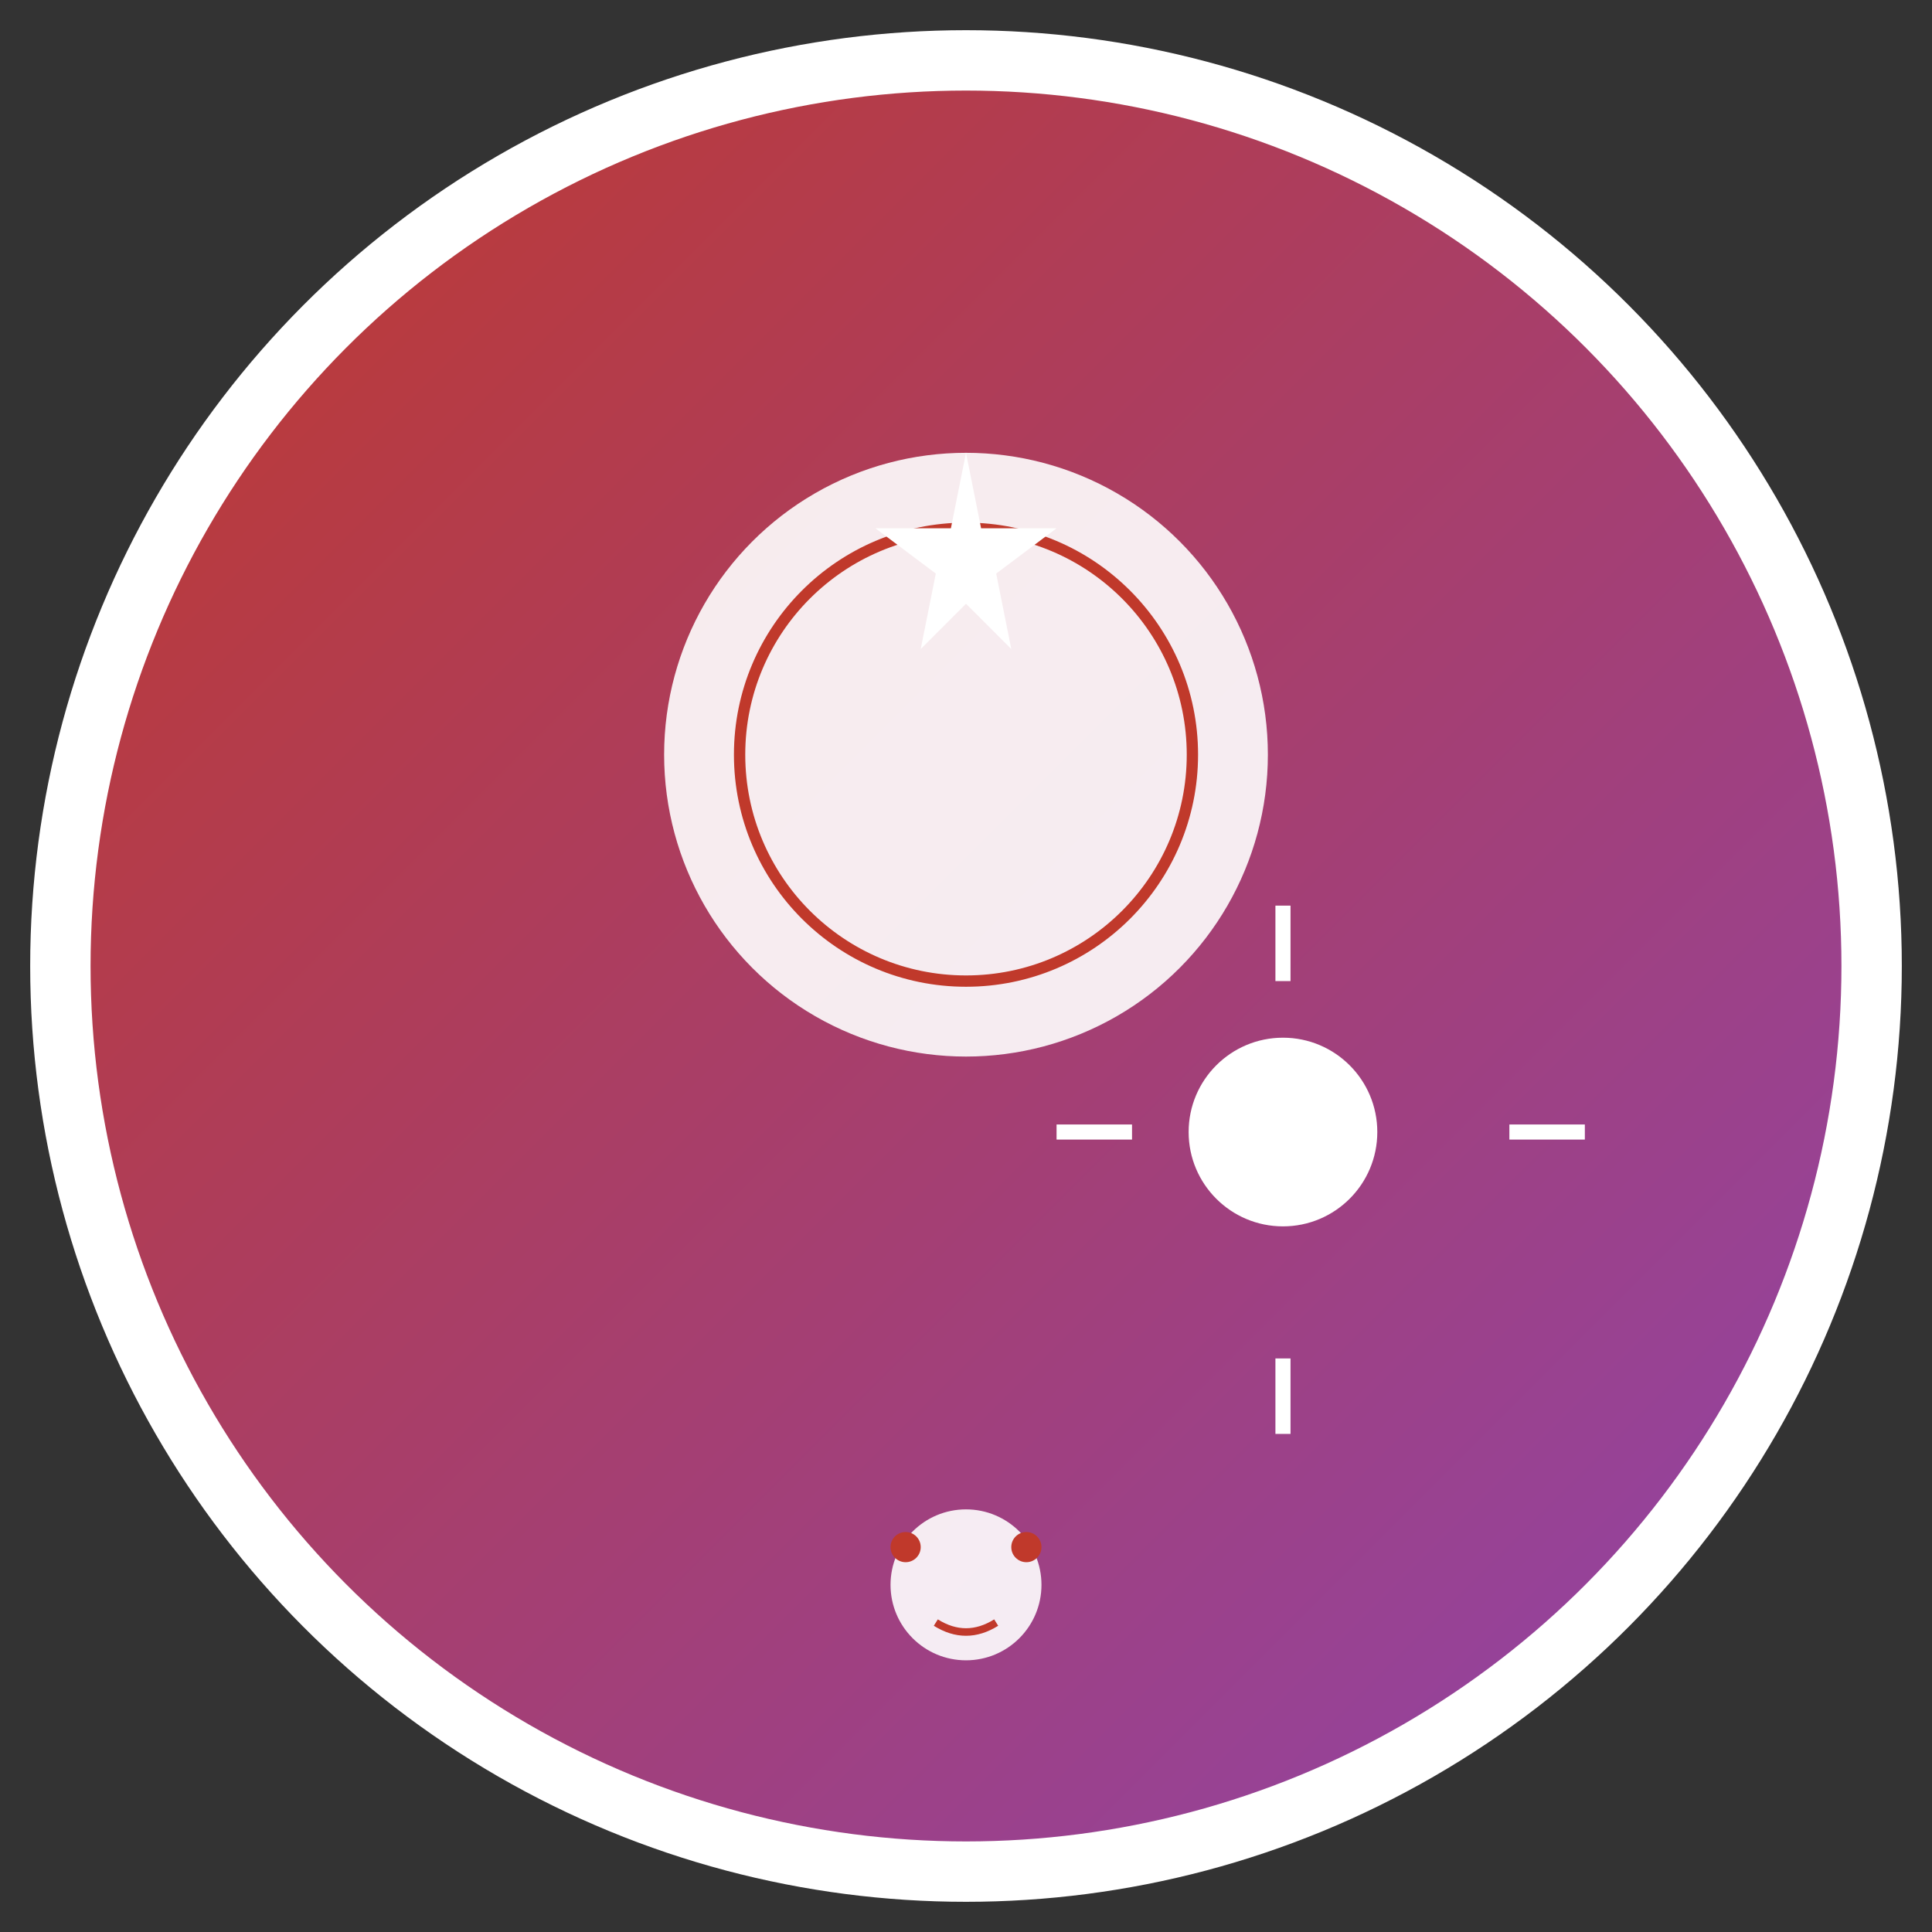 <svg xmlns="http://www.w3.org/2000/svg" viewBox="0 0 512 512" width="512" height="512">
  <rect x="0" y="0" width="512" height="512" fill="#333333" stroke="none"/>
  <defs>
    <linearGradient id="grad1" x1="0%" y1="0%" x2="100%" y2="100%">
      <stop offset="0%" style="stop-color:#c0392b;stop-opacity:1" />
      <stop offset="100%" style="stop-color:#8e44ad;stop-opacity:1" />
    </linearGradient>
  </defs>
  
  <!-- 背景円 -->
  <circle cx="256" cy="256" r="240" fill="url(#grad1)" stroke="#fff" stroke-width="16"/>
  
  <!-- 水晶玉 -->
  <circle cx="256" cy="200" r="80" fill="#fff" opacity="0.9"/>
  <circle cx="256" cy="200" r="60" fill="none" stroke="#c0392b" stroke-width="3"/>
  
  <!-- 占いの象徴的な要素 -->
  <g fill="#c0392b">
    <!-- 星 -->
    <polygon points="256,120 260,140 280,140 264,152 268,172 256,160 244,172 248,152 232,140 252,140" fill="#fff"/>
    <!-- 月 -->
    <path d="M 180 300 A 40 40 0 0 1 180 380 A 20 20 0 0 0 180 300" fill="#fff"/>
    <!-- 太陽 -->
    <circle cx="340" cy="300" r="25" fill="#fff"/>
    <line x1="340" y1="260" x2="340" y2="240" stroke="#fff" stroke-width="4"/>
    <line x1="340" y1="360" x2="340" y2="380" stroke="#fff" stroke-width="4"/>
    <line x1="300" y1="300" x2="280" y2="300" stroke="#fff" stroke-width="4"/>
    <line x1="400" y1="300" x2="420" y2="300" stroke="#fff" stroke-width="4"/>
  </g>
  
  <!-- AIの象徴的な要素 -->
  <circle cx="256" cy="420" r="20" fill="#fff" opacity="0.9"/>
  <circle cx="240" cy="410" r="4" fill="#c0392b"/>
  <circle cx="272" cy="410" r="4" fill="#c0392b"/>
  <path d="M 248 430 Q 256 435 264 430" stroke="#c0392b" stroke-width="2" fill="none"/>
</svg>